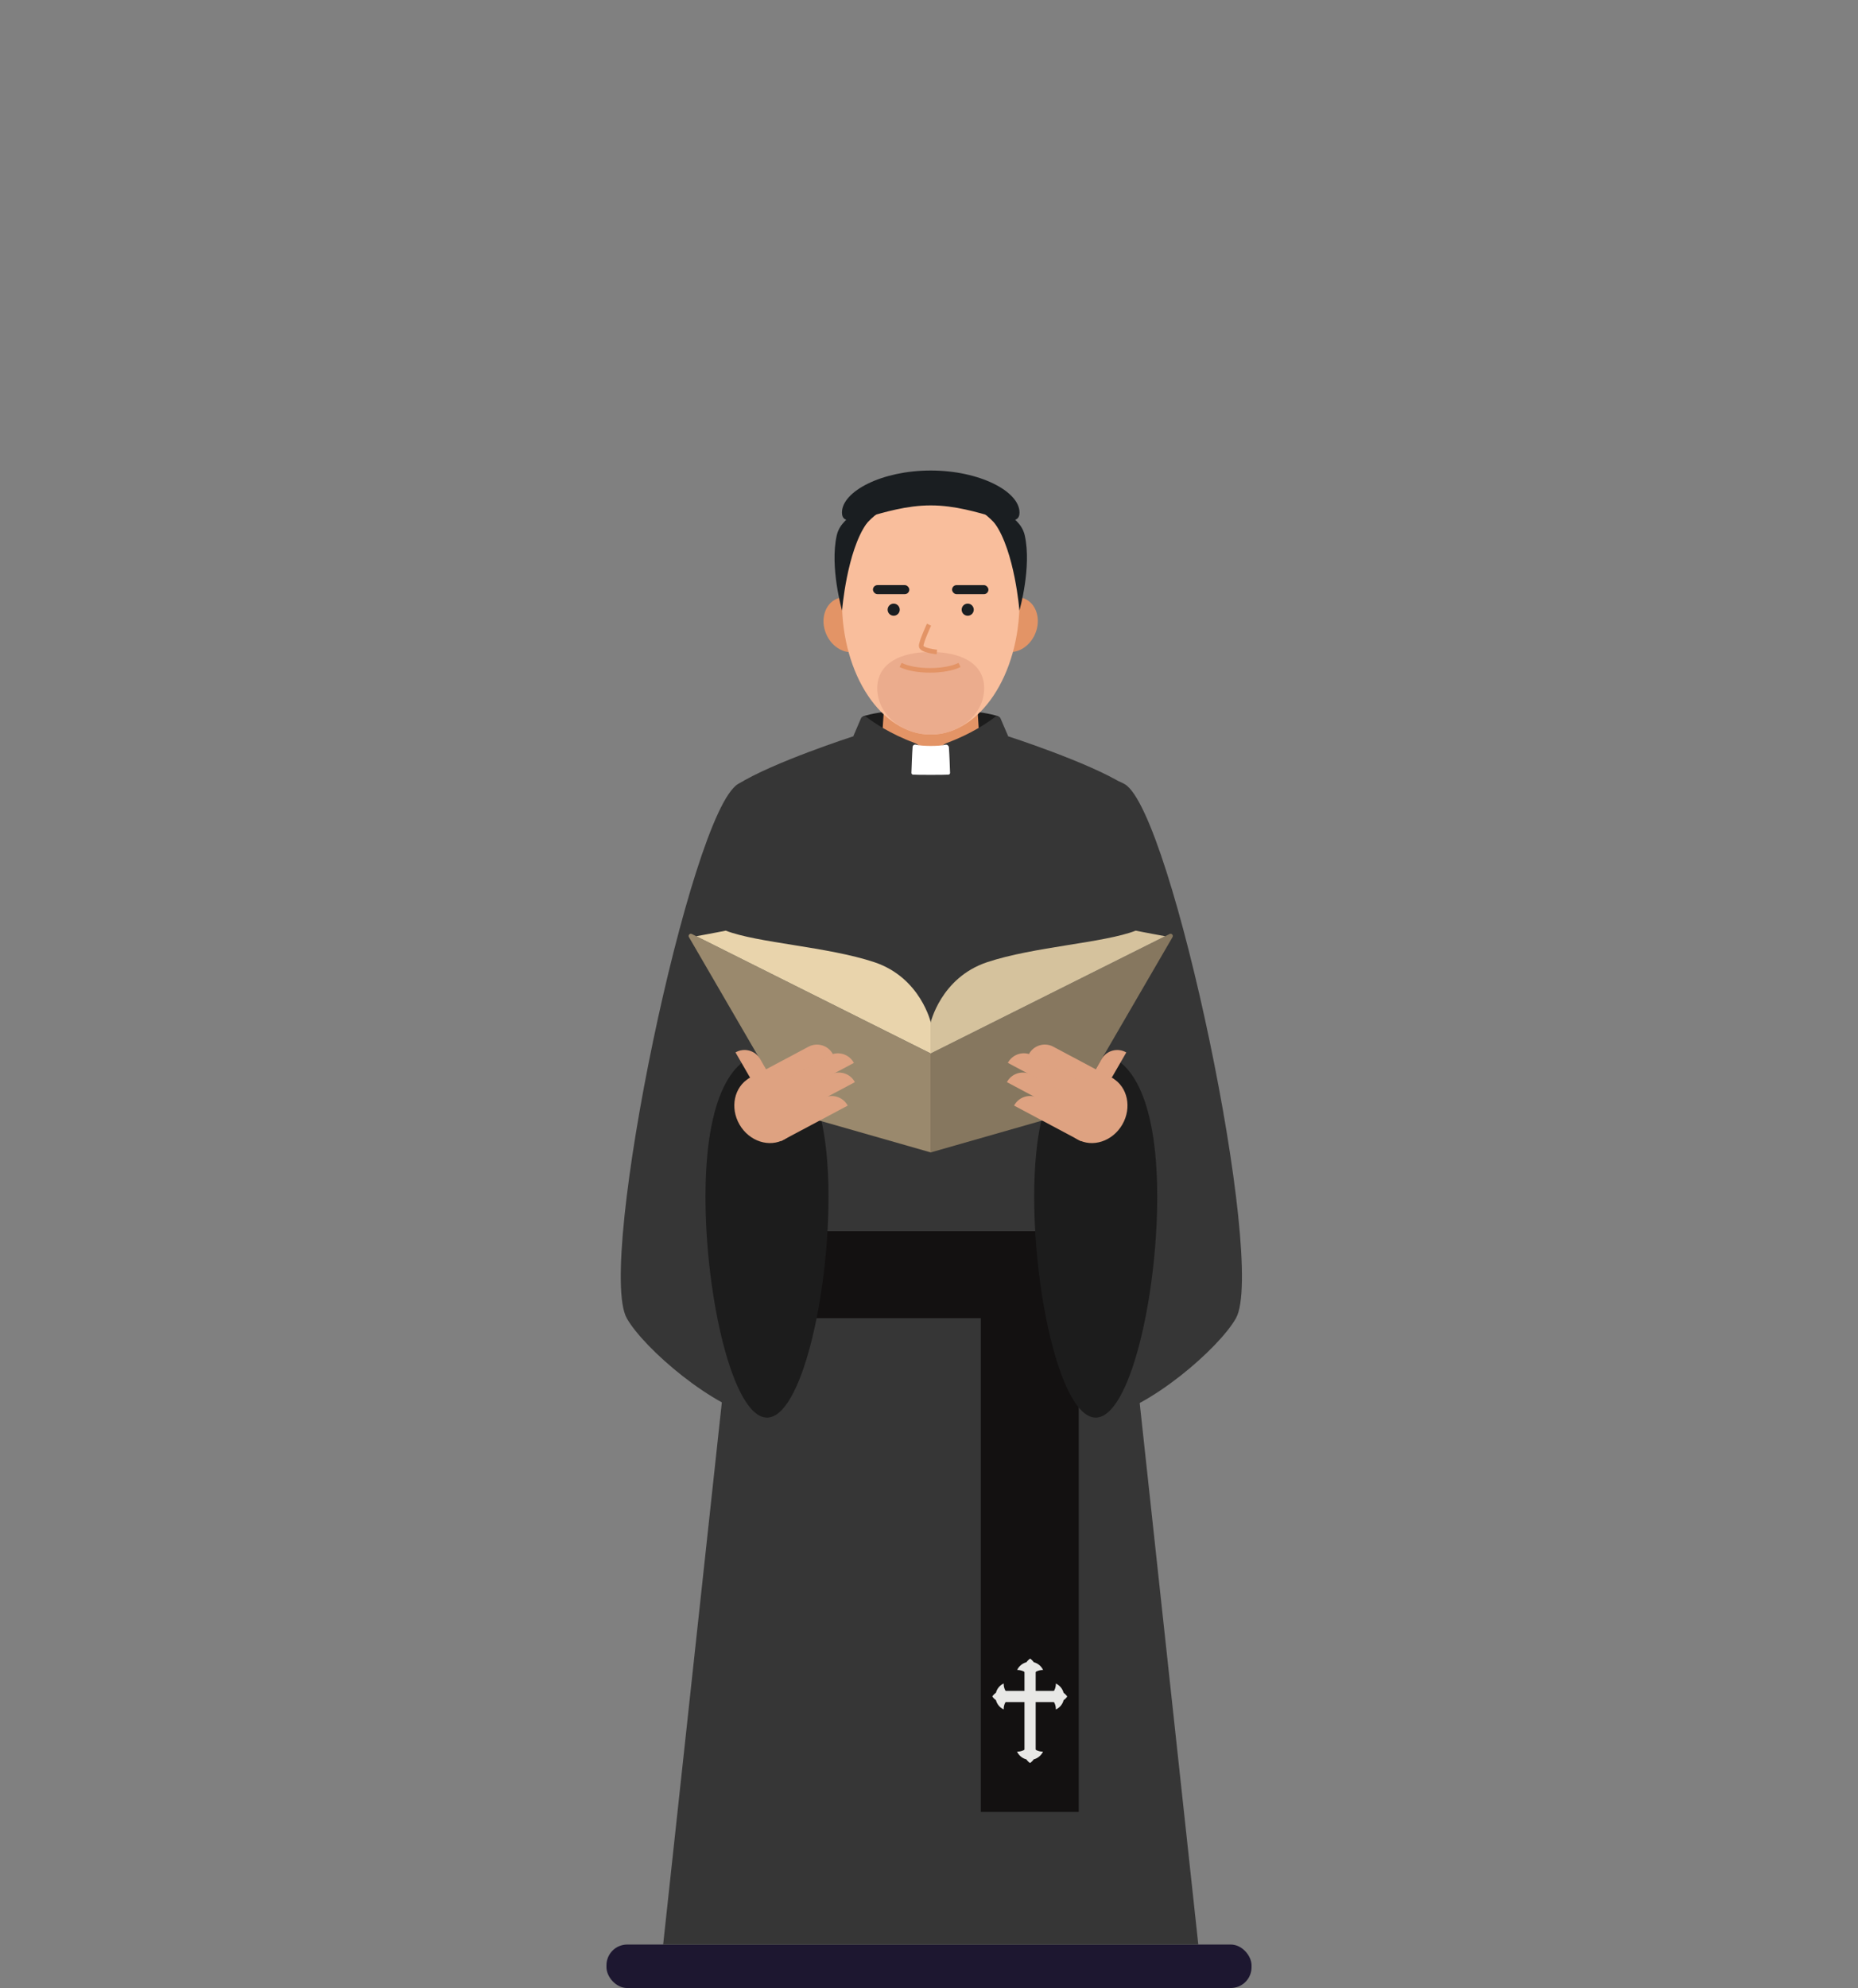 <?xml version="1.0" encoding="UTF-8"?>
<svg id="b" data-name="Warstwa 1" xmlns="http://www.w3.org/2000/svg" viewBox="0 0 1080 1155.18">
  <rect x="0" y="0" width="1080" height="1155.18" fill="#808080" stroke="none"/>
  <path d="m580.27,416.21s-5.72-2.04-16.17-2.93-.39,23.61-.39,23.61c0,0,18.22-14.75,16.56-20.68Z" fill="#1c1c1c"/>
  <path d="m501.75,416.21s5.72-2.04,16.17-2.93.39,23.61.39,23.61c0,0-18.22-14.75-16.56-20.68Z" fill="#1c1c1c"/>
  <rect x="352.52" y="1129.91" width="374.96" height="25.27" rx="12.06" ry="12.06" fill="#1d1730"/>
  <polygon points="571.9 468.85 510.07 468.85 515.07 392.84 566.9 392.84 571.9 468.85" fill="#e39466"/>
  <path d="m495.98,427.85l4.5-10.49c.5-1.15,2.1-1.53,3.15-.73,4.08,3.11,13.89,9.88,27.88,15.02,2.02.74,3.61,2.22,4.33,4.08,2.2,5.58,5.16,15.02,5.16,15.02,0,0-21.48,1.86-45.03-22.91Z" fill="#363636"/>
  <path d="m495.98,427.85s-46.79,15.09-67.06,27.83c-17.58,11.05,33.24,93.93,33.24,93.93l74.36-98.85-40.54-22.91Z" fill="#363636"/>
  <path d="m422.27,790.04l21.14-.55c8.03-.21,14.45-6.74,14.52-14.77l-1.26-234.4-4.49-31.59-15.94,152.23-13.98,129.09Z" fill="#cfcfcf"/>
  <polygon points="622.94 450.16 541.01 450.16 459.07 450.16 385.47 1129.91 541.01 1129.91 696.54 1129.91 622.94 450.16" fill="#363636"/>
  <path d="m586.04,427.85l-4.5-10.49c-.5-1.15-2.1-1.53-3.15-.73-4.08,3.11-13.89,9.88-27.88,15.02-2.02.74-3.61,2.22-4.33,4.08-2.2,5.58-5.16,15.02-5.16,15.02,0,0,21.48,1.86,45.03-22.91Z" fill="#363636"/>
  <path d="m586.04,427.85s46.79,15.09,67.06,27.83c17.58,11.05-33.24,93.93-33.24,93.93l-74.36-98.85,40.54-22.91Z" fill="#363636"/>
  <path d="m624.93,810.71c.28,8.17,7.7,14.21,15.75,12.83,26.97-4.61,67.98-40.15,77.75-57.58,17.8-31.74-37.06-294.09-64.62-310.28-27.56-16.19-28.89,57.77-28.89,57.77v297.26Z" fill="#363636"/>
  <rect x="570.11" y="745.54" width="56.94" height="307.3" fill="#131111"/>
  <rect x="445.83" y="715.42" width="207.6" height="50.54" fill="#131111"/>
  <path d="m457.81,810.71c-.28,8.17-7.7,14.21-15.75,12.83-26.97-4.61-67.98-40.15-77.75-57.58-17.8-31.74,37.06-294.09,64.62-310.28,27.56-16.19,28.89,57.77,28.89,57.77v297.26Z" fill="#363636"/>
  <path d="m481.59,695.48c0,58.41-16.01,128.25-35.76,128.25s-35.76-69.84-35.76-128.25,16.01-83.27,35.76-83.27,35.76,24.86,35.76,83.27Z" fill="#1c1c1c"/>
  <g>
    <rect x="595.49" y="969.96" width="6.51" height="48.62" fill="#e8e8e6"/>
    <path d="m606.3,970.4c-.08-.02-.14-.02-.21-.02-1.33,0-2.61.32-3.72.89-1.53.75-2.79,1.98-3.6,3.48-.81-1.5-2.08-2.73-3.62-3.48-1.12-.57-2.38-.89-3.72-.89-.08,0-.14,0-.21.02,1.03-2.21,3-3.89,5.41-4.52.58-.83,1.32-1.55,2.15-2.12.83.57,1.55,1.29,2.13,2.12,2.41.61,4.38,2.3,5.41,4.52Z" fill="#e8e8e6"/>
    <path d="m591.2,1017.8c.08.02.14.02.21.02,1.33,0,2.61-.32,3.72-.89,1.53-.75,2.79-1.98,3.6-3.48.81,1.5,2.08,2.73,3.62,3.48,1.12.57,2.38.89,3.72.89.08,0,.14,0,.21-.02-1.03,2.21-3,3.89-5.41,4.52-.58.83-1.32,1.55-2.15,2.12-.83-.57-1.55-1.29-2.13-2.12-2.41-.61-4.38-2.3-5.41-4.52Z" fill="#e8e8e6"/>
    <rect x="595.32" y="969.96" width="6.51" height="31.63" transform="translate(1584.35 387.2) rotate(90)" fill="#e8e8e6"/>
    <g>
      <path d="m613.72,993.32c.02-.08.02-.14.02-.21,0-1.33-.32-2.61-.89-3.72-.75-1.53-1.98-2.79-3.48-3.6,1.5-.81,2.73-2.08,3.48-3.62.57-1.12.89-2.38.89-3.72,0-.08,0-.14-.02-.21,2.21,1.03,3.89,3,4.52,5.41.83.58,1.55,1.32,2.12,2.15-.57.83-1.29,1.55-2.12,2.13-.61,2.41-2.3,4.38-4.52,5.41Z" fill="#e8e8e6"/>
      <path d="m583.43,978.23c-.02.08-.02.14-.02.21,0,1.33.32,2.61.89,3.72.75,1.53,1.98,2.79,3.48,3.6-1.5.81-2.73,2.08-3.48,3.62-.57,1.12-.89,2.38-.89,3.72,0,.08,0,.14.02.21-2.21-1.03-3.89-3-4.52-5.41-.83-.58-1.55-1.32-2.12-2.15.57-.83,1.29-1.55,2.12-2.13.61-2.41,2.3-4.38,4.52-5.41Z" fill="#e8e8e6"/>
    </g>
  </g>
  <path d="m601.14,695.48c0,58.41,16.01,128.25,35.76,128.25s35.76-69.84,35.76-128.25-16.01-83.27-35.76-83.27-35.76,24.86-35.76,83.27Z" fill="#1c1c1c"/>
  <g>
    <path d="m402.15,542.72l139,69.5v57.46l-81.48-23.29-59.21-101.86c-.64-1.11.55-2.38,1.69-1.8Z" fill="#9a896d"/>
    <path d="m541.15,594.51s-5.9-26.4-32.92-35.41c-27.02-9.01-68.02-11.18-86.34-18.32-2.8.62-17.14,3.23-17.14,3.23l136.4,68.2v-17.7Z" fill="#e9d4ac"/>
    <path d="m679.86,542.72l-139,69.5v57.46l81.48-23.29,59.21-101.86c.64-1.11-.55-2.38-1.69-1.8Z" fill="#86775f"/>
    <path d="m540.87,594.51s5.9-26.4,32.92-35.41c27.02-9.01,68.02-11.18,86.34-18.32,2.8.62,17.14,3.23,17.14,3.23l-136.4,68.2v-17.7Z" fill="#d5c29d"/>
    <g>
      <path d="m608.07,614.5h39.93v10.51h-50.42v-.03c0-5.79,4.7-10.49,10.49-10.49Z" transform="translate(364.13 -219.92) rotate(28.02)" fill="#dea281"/>
      <path d="m595.4,621.52h48.31v10.51h-58.83c0-5.8,4.71-10.51,10.51-10.51Z" transform="translate(366.43 -215.11) rotate(28.02)" fill="#dea281"/>
      <path d="m595.11,631.59h43.55v10.51h-54.06c0-5.8,4.71-10.51,10.51-10.51Z" transform="translate(370.85 -212.67) rotate(28.02)" fill="#dea281"/>
      <path d="m599.86,642.85h33.47v10.51h-43.98c0-5.8,4.71-10.51,10.51-10.51Z" transform="translate(376.11 -211.22) rotate(28.02)" fill="#dea281"/>
      <path d="m641.64,605.22h0v55.02h-10.51v-44.5c0-5.8,4.71-10.51,10.51-10.51Z" transform="translate(401.62 -233.42) rotate(30)" fill="#dea281"/>
      <ellipse cx="636.38" cy="644.2" rx="20.5" ry="18.46" transform="translate(-239.7 873.22) rotate(-60)" fill="#dea281"/>
    </g>
    <g>
      <path d="m434.21,614.5h50.42v10.51h-39.93c-5.79,0-10.49-4.7-10.49-10.49v-.03h0Z" transform="translate(1156.14 951.06) rotate(151.98)" fill="#dea281"/>
      <path d="m438.51,621.52h58.83v10.51h-48.31c-5.8,0-10.51-4.71-10.51-10.51h0Z" transform="translate(1175.43 960.29) rotate(151.98)" fill="#dea281"/>
      <path d="m443.56,631.59h54.06v10.51h-43.55c-5.8,0-10.51-4.71-10.51-10.51h0Z" transform="translate(1185.19 977.98) rotate(151.98)" fill="#dea281"/>
      <path d="m448.89,642.85h43.98v10.51h-33.47c-5.8,0-10.51-4.71-10.51-10.51h0Z" transform="translate(1191.02 999.06) rotate(151.98)" fill="#dea281"/>
      <path d="m440.58,605.22h10.51v55.02h0c-5.8,0-10.51-4.71-10.51-10.51v-44.5h0Z" transform="translate(1148.3 957.77) rotate(150)" fill="#dea281"/>
      <ellipse cx="445.83" cy="644.2" rx="18.46" ry="20.5" transform="translate(-262.37 309.22) rotate(-30)" fill="#dea281"/>
    </g>
  </g>
  <path d="m551.57,434.31c-.08-1.06-1.1-1.81-2.13-1.54-3.53.91-13.44.91-17.08-.06-.9-.24-1.81.38-1.89,1.31-.31,3.84-.6,12.29-.69,15.08-.02.52.37.97.89,1.02,1.72.19,18.95.19,20.68,0,.52-.06.91-.5.89-1.02-.09-2.72-.37-10.83-.67-14.79Z" fill="#fff"/>
  <g>
    <ellipse cx="541.01" cy="304.8" rx="50.62" ry="11.13" fill="#1a1e21"/>
    <g>
      <ellipse cx="589.22" cy="362.97" rx="16.35" ry="13.62" transform="translate(25.83 764.87) rotate(-67.14)" fill="#e39466"/>
      <ellipse cx="492.75" cy="362.97" rx="13.62" ry="16.35" transform="translate(-102.31 219.97) rotate(-22.86)" fill="#e39466"/>
    </g>
    <path d="m592.61,349.64c0,42.63-23.1,77.18-51.6,77.18s-51.6-34.56-51.6-77.18,23.1-60.72,51.6-60.72,51.6,18.1,51.6,60.72Z" fill="#f9be9c"/>
    <path d="m572.07,399.98c0,14.83-13.91,26.85-31.07,26.85s-31.07-12.02-31.07-26.85,13.91-21.12,31.07-21.12,31.07,6.29,31.07,21.12Z" fill="#ebac8d"/>
    <rect x="507.42" y="339.99" width="21.13" height="5.26" rx="2.63" ry="2.63" fill="#1a1e21"/>
    <circle cx="519.47" cy="354.27" r="3.52" fill="#1a1e21"/>
    <path d="m523.49,386.39c3.84,1.9,10.07,3.14,17.13,3.14s13.28-1.24,17.13-3.14" fill="none" stroke="#e39466" stroke-miterlimit="10" stroke-width="2.67"/>
    <rect x="553.42" y="339.99" width="21.13" height="5.26" rx="2.63" ry="2.63" transform="translate(1127.96 685.25) rotate(180)" fill="#1a1e21"/>
    <circle cx="562.5" cy="354.27" r="3.52" fill="#1a1e21"/>
    <path d="m587.01,300.15s6.89,3.09,8.66,11.01c4.12,18.45-3.11,43.6-3.11,43.6,0,0-2.73-34.31-14.27-50.6-5.73-8.1,8.72-4.01,8.72-4.01Z" fill="#1a1e21"/>
    <path d="m495.02,300.15s-6.89,3.09-8.66,11.01c-4.12,18.45,3.11,43.6,3.11,43.6,0,0,2.73-34.31,14.27-50.6,5.73-8.1-8.72-4.01-8.72-4.01Z" fill="#1a1e21"/>
    <path d="m544.57,378.85s-9.12-.89-9.12-3.48,4.56-12.39,4.56-12.39" fill="none" stroke="#e39466" stroke-miterlimit="10" stroke-width="2.67"/>
    <path d="m592.61,297.8c0,12.24-23.1-4.13-51.6-4.13s-51.6,16.37-51.6,4.13,23.1-24.4,51.6-24.4,51.6,12.17,51.6,24.4Z" fill="#1a1e21"/>
  </g>
</svg>